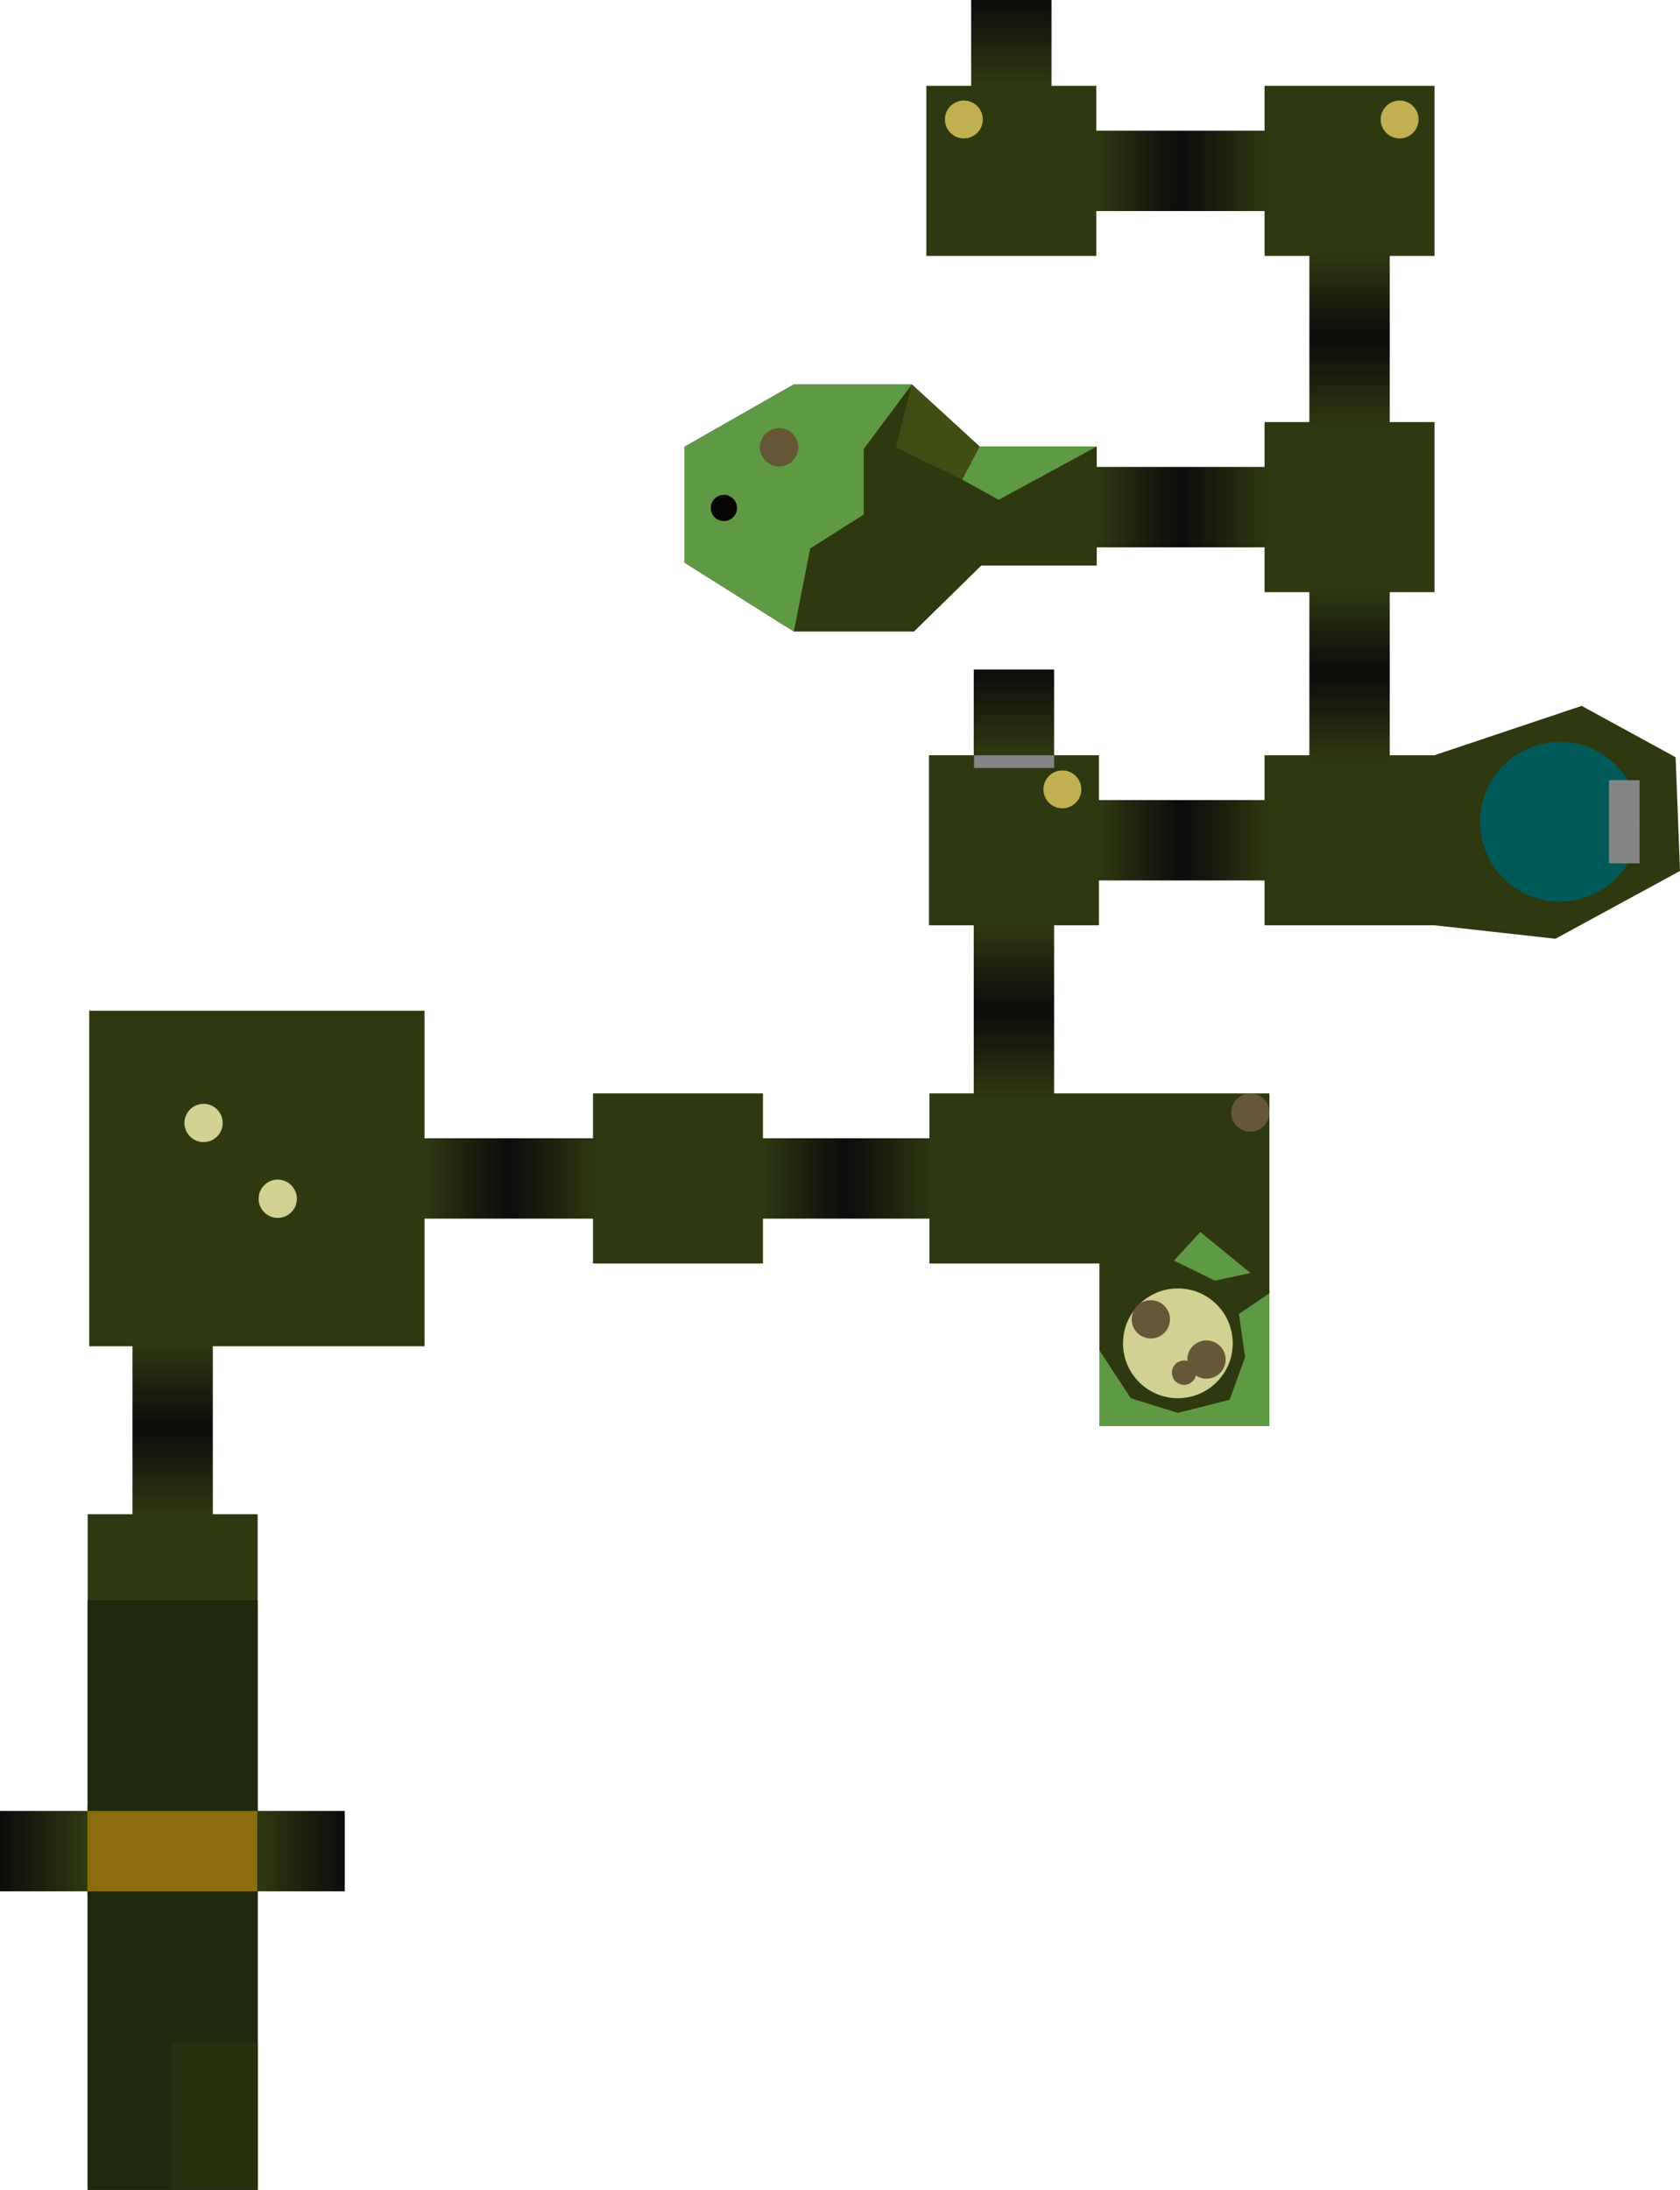 <?xml version="1.0" encoding="UTF-8" standalone="no"?>
<svg
   xmlns:dc="http://purl.org/dc/elements/1.1/"
   xmlns:cc="http://creativecommons.org/ns#"
   xmlns:rdf="http://www.w3.org/1999/02/22-rdf-syntax-ns#"
   xmlns:svg="http://www.w3.org/2000/svg"
   xmlns="http://www.w3.org/2000/svg"
   xmlns:xlink="http://www.w3.org/1999/xlink"
   xmlns:sodipodi="http://sodipodi.sourceforge.net/DTD/sodipodi-0.dtd"
   xmlns:inkscape="http://www.inkscape.org/namespaces/inkscape"
   inkscape:version="1.0 (4035a4fb49, 2020-05-01)"
   sodipodi:docname="map-lost_woods.svg"
   viewBox="0 0 403.662 525.86"
   height="525.86"
   width="403.662"
   id="svg1563"
   version="1.1">
  <defs
     id="defs1567">
    <linearGradient
       inkscape:collect="always"
       id="linearGradient2541">
      <stop
         style="stop-color:#2f390f;stop-opacity:1;"
         offset="0"
         id="stop2535" />
      <stop
         id="stop2537"
         offset="1"
         style="stop-color:#000000;stop-opacity:0.952" />
    </linearGradient>
    <linearGradient
       id="linearGradient2279"
       inkscape:collect="always">
      <stop
         id="stop2275"
         offset="0"
         style="stop-color:#2f390f;stop-opacity:1;" />
      <stop
         style="stop-color:#000000;stop-opacity:0.952"
         offset="0.487"
         id="stop2297" />
      <stop
         id="stop2277"
         offset="1"
         style="stop-color:#2f390f;stop-opacity:1" />
    </linearGradient>
    <linearGradient
       gradientTransform="translate(-6.6757202e-6)"
       gradientUnits="userSpaceOnUse"
       y2="384.478"
       x2="71.289"
       y1="342.893"
       x1="71.289"
       id="linearGradient2281"
       xlink:href="#linearGradient2279"
       inkscape:collect="always" />
    <linearGradient
       gradientTransform="translate(202.139,-100.436)"
       inkscape:collect="always"
       xlink:href="#linearGradient2279"
       id="linearGradient2281-5"
       x1="71.289"
       y1="342.893"
       x2="71.289"
       y2="384.478"
       gradientUnits="userSpaceOnUse" />
    <linearGradient
       gradientTransform="translate(282.774,-181.378)"
       inkscape:collect="always"
       xlink:href="#linearGradient2279"
       id="linearGradient2281-8"
       x1="71.289"
       y1="342.893"
       x2="71.289"
       y2="384.478"
       gradientUnits="userSpaceOnUse" />
    <linearGradient
       gradientTransform="translate(282.774,-261.579)"
       inkscape:collect="always"
       xlink:href="#linearGradient2279"
       id="linearGradient2281-0"
       x1="71.289"
       y1="342.893"
       x2="71.289"
       y2="384.478"
       gradientUnits="userSpaceOnUse" />
    <linearGradient
       inkscape:collect="always"
       xlink:href="#linearGradient2279"
       id="linearGradient2281-2"
       x1="71.289"
       y1="342.893"
       x2="71.289"
       y2="384.478"
       gradientUnits="userSpaceOnUse"
       gradientTransform="translate(-374.593,-211.161)" />
    <linearGradient
       gradientTransform="translate(-374.593,-130.211)"
       gradientUnits="userSpaceOnUse"
       y2="384.478"
       x2="71.289"
       y1="342.893"
       x1="71.289"
       id="linearGradient2281-2-5"
       xlink:href="#linearGradient2279"
       inkscape:collect="always" />
    <linearGradient
       inkscape:collect="always"
       xlink:href="#linearGradient2279"
       id="linearGradient2281-2-5-8"
       x1="71.289"
       y1="342.893"
       x2="71.289"
       y2="384.478"
       gradientUnits="userSpaceOnUse"
       gradientTransform="translate(-293.381,-49.308)" />
    <linearGradient
       gradientTransform="translate(-213.381,-49.833)"
       gradientUnits="userSpaceOnUse"
       y2="384.478"
       x2="71.289"
       y1="342.893"
       x1="71.289"
       id="linearGradient2281-2-5-8-0"
       xlink:href="#linearGradient2279"
       inkscape:collect="always" />
    <linearGradient
       gradientTransform="translate(-132.638,-49.833)"
       gradientUnits="userSpaceOnUse"
       y2="384.478"
       x2="71.289"
       y1="342.893"
       x1="71.289"
       id="linearGradient2281-2-5-8-6"
       xlink:href="#linearGradient2279"
       inkscape:collect="always" />
    <linearGradient
       gradientTransform="matrix(1,0,0,0.501,-536.128,-79.716)"
       gradientUnits="userSpaceOnUse"
       y2="384.11"
       x2="71.289"
       y1="342.893"
       x1="71.289"
       id="linearGradient2281-2-1"
       xlink:href="#linearGradient2541"
       inkscape:collect="always" />
    <linearGradient
       inkscape:collect="always"
       xlink:href="#linearGradient2541"
       id="linearGradient2281-2-1-8"
       x1="71.289"
       y1="342.893"
       x2="71.289"
       y2="384.11"
       gradientUnits="userSpaceOnUse"
       gradientTransform="matrix(1,0,0,0.501,393.55,-222.148)" />
    <linearGradient
       inkscape:collect="always"
       xlink:href="#linearGradient2541"
       id="linearGradient2281-2-1-6"
       x1="71.289"
       y1="342.893"
       x2="71.289"
       y2="384.11"
       gradientUnits="userSpaceOnUse"
       gradientTransform="matrix(1,0,0,0.501,-344.092,-212.663)" />
    <linearGradient
       inkscape:collect="always"
       xlink:href="#linearGradient2541"
       id="linearGradient2281-2-1-5"
       x1="71.289"
       y1="342.893"
       x2="71.289"
       y2="384.11"
       gradientUnits="userSpaceOnUse"
       gradientTransform="matrix(1,0,0,0.501,-344.717,-373.434)" />
    <filter
       height="1.6"
       y="-0.3"
       width="1.6"
       x="-0.3"
       id="filter3040"
       style="color-interpolation-filters:sRGB"
       inkscape:collect="always">
      <feGaussianBlur
         id="feGaussianBlur3042"
         stdDeviation="3.295"
         inkscape:collect="always" />
    </filter>
    <filter
       height="1.6"
       y="-0.3"
       width="1.6"
       x="-0.3"
       id="filter3044"
       style="color-interpolation-filters:sRGB"
       inkscape:collect="always">
      <feGaussianBlur
         id="feGaussianBlur3046"
         stdDeviation="1.149"
         inkscape:collect="always" />
    </filter>
    <filter
       height="1.6"
       y="-0.3"
       width="1.6"
       x="-0.3"
       id="filter3048"
       style="color-interpolation-filters:sRGB"
       inkscape:collect="always">
      <feGaussianBlur
         id="feGaussianBlur3050"
         stdDeviation="1.149"
         inkscape:collect="always" />
    </filter>
  </defs>
  <sodipodi:namedview
     fit-margin-bottom="0"
     fit-margin-right="0"
     fit-margin-left="0"
     fit-margin-top="0"
     inkscape:current-layer="g1571"
     inkscape:window-maximized="1"
     inkscape:window-y="-8"
     inkscape:window-x="892"
     inkscape:cy="446.39785"
     inkscape:cx="54.33399"
     inkscape:zoom="3.8088496"
     showgrid="false"
     id="namedview1565"
     inkscape:window-height="705"
     inkscape:window-width="1366"
     inkscape:pageshadow="2"
     inkscape:pageopacity="0"
     guidetolerance="10"
     gridtolerance="10"
     objecttolerance="10"
     borderopacity="1"
     bordercolor="#666666"
     pagecolor="#ffffff"
     inkscape:document-rotation="0" />
  <g
     transform="translate(-29.803,-20.318)"
     id="g1571"
     inkscape:label="Image"
     inkscape:groupmode="layer">
    <rect
       y="282.883"
       x="172.282"
       height="40.843"
       width="40.843"
       id="rect2136"
       style="fill:#2f390f;fill-opacity:1;stroke-width:6.897;stop-color:#000000" />
    <path
       d="m 253.125,282.883 v 40.844 h 40.842 v 38.986 h 40.844 V 282.883 H 293.967 Z"
       style="opacity:1;fill:#2f390f;fill-opacity:1;stroke-width:6.897;stop-color:#000000"
       id="rect2136-0" />
    <rect
       y="201.671"
       x="253.007"
       height="40.843"
       width="40.843"
       id="rect2136-0-0"
       style="opacity:1;fill:#2f390f;fill-opacity:1;stroke-width:6.897;stop-color:#000000" />
    <path
       d="m 409.836,189.82 -35.352,11.85 h -40.842 v 40.844 h 40.842 l 29.049,3.23 29.932,-16.279 -1.051,-27.305 z"
       style="fill:#2f390f;fill-opacity:1;stroke-width:6.897;stop-color:#000000"
       id="rect2136-0-0-9" />
    <rect
       y="121.671"
       x="333.642"
       height="40.843"
       width="40.843"
       id="rect2136-0-0-9-5"
       style="fill:#2f390f;fill-opacity:1;stroke-width:6.897;stop-color:#000000" />
    <rect
       style="opacity:1;fill:#2f390f;fill-opacity:1;stroke-width:6.897;stop-color:#000000"
       id="rect2136-0-0-9-5-5"
       width="40.843"
       height="40.843"
       x="333.642"
       y="40.928" />
    <rect
       y="40.928"
       x="252.382"
       height="40.843"
       width="40.843"
       id="rect2136-0-0-9-5-5-0"
       style="opacity:1;fill:#2f390f;fill-opacity:1;stroke-width:6.897;stop-color:#000000" />
    <rect
       style="opacity:1;fill:#2f390f;fill-opacity:1;stroke-width:13.747;stop-color:#000000"
       id="rect2136-3"
       width="40.843"
       height="162.257"
       x="50.868"
       y="383.921" />
    <rect
       style="opacity:1;fill:#2f390f;fill-opacity:1;stroke-width:13.606;stop-color:#000000"
       id="rect2136-5"
       width="80.571"
       height="80.571"
       x="51.239"
       y="263.032" />
    <rect
       y="342.336"
       x="61.635"
       height="41.957"
       width="19.307"
       id="rect2273"
       style="fill:url(#linearGradient2281);fill-opacity:1;stroke-width:6.778;stop-color:#000000" />
    <rect
       style="fill:url(#linearGradient2281-5);fill-opacity:1;stroke-width:6.778;stop-color:#000000"
       id="rect2273-1"
       width="19.307"
       height="41.957"
       x="263.775"
       y="241.9" />
    <rect
       style="fill:url(#linearGradient2281-8);fill-opacity:1;stroke-width:6.778;stop-color:#000000"
       id="rect2273-6"
       width="19.307"
       height="41.957"
       x="344.41"
       y="160.957" />
    <rect
       style="fill:url(#linearGradient2281-0);fill-opacity:1;stroke-width:6.778;stop-color:#000000"
       id="rect2273-8"
       width="19.307"
       height="41.957"
       x="344.41"
       y="80.757" />
    <rect
       transform="rotate(-90)"
       style="fill:url(#linearGradient2281-2);fill-opacity:1;stroke-width:6.778;stop-color:#000000"
       id="rect2273-3"
       width="19.307"
       height="41.957"
       x="-312.958"
       y="131.175" />
    <rect
       y="212.125"
       x="-312.958"
       height="41.957"
       width="19.307"
       id="rect2273-3-7"
       style="fill:url(#linearGradient2281-2-5);fill-opacity:1;stroke-width:6.778;stop-color:#000000"
       transform="rotate(-90)" />
    <rect
       transform="rotate(-90)"
       style="fill:url(#linearGradient2281-2-5-8);fill-opacity:1;stroke-width:6.778;stop-color:#000000"
       id="rect2273-3-7-4"
       width="19.307"
       height="41.957"
       x="-231.746"
       y="293.027" />
    <rect
       y="292.502"
       x="-151.746"
       height="41.957"
       width="19.307"
       id="rect2273-3-7-4-7"
       style="fill:url(#linearGradient2281-2-5-8-0);fill-opacity:1;stroke-width:6.778;stop-color:#000000"
       transform="rotate(-90)" />
    <rect
       y="292.502"
       x="-71.003"
       height="41.957"
       width="19.307"
       id="rect2273-3-7-4-6"
       style="fill:url(#linearGradient2281-2-5-8-6);fill-opacity:1;stroke-width:6.778;stop-color:#000000"
       transform="rotate(-90)" />
    <rect
       y="454.074"
       x="50.803"
       height="21.529"
       width="40.826"
       id="rect2507"
       style="opacity:1;fill:#5f5510;fill-opacity:1;stroke-width:6.897;stop-color:#000000" />
    <rect
       y="91.629"
       x="-474.492"
       height="21"
       width="19.307"
       id="rect2273-3-1"
       style="fill:url(#linearGradient2281-2-1);fill-opacity:1;stroke-width:4.795;stop-color:#000000"
       transform="rotate(-90)" />
    <rect
       transform="rotate(90)"
       style="fill:url(#linearGradient2281-2-1-8);fill-opacity:1;stroke-width:4.795;stop-color:#000000"
       id="rect2273-3-1-1"
       width="19.307"
       height="21"
       x="455.185"
       y="-50.803" />
    <path
       d="m 50.867,404.584 v 141.594 h 40.844 V 404.584 Z"
       style="opacity:1;fill:#1f280b;fill-opacity:1;stroke-width:7.145;stop-color:#000000"
       id="rect2582" />
    <rect
       y="510.915"
       x="71.15"
       height="35.262"
       width="20.56"
       id="rect2580"
       style="opacity:1;fill:#26300d;fill-opacity:1;stroke-width:6.897;stop-color:#000000" />
    <rect
       transform="scale(-1)"
       style="fill:url(#linearGradient2281-2-1-6);fill-opacity:1;stroke-width:4.795;stop-color:#000000"
       id="rect2273-3-1-9"
       width="19.307"
       height="21"
       x="-282.457"
       y="-41.318" />
    <rect
       transform="scale(-1)"
       style="fill:url(#linearGradient2281-2-1-5);fill-opacity:1;stroke-width:4.795;stop-color:#000000"
       id="rect2273-3-1-4"
       width="19.307"
       height="21"
       x="-283.082"
       y="-202.089" />
    <circle
       r="19.166"
       cy="217.651"
       cx="404.584"
       id="path2637"
       style="opacity:1;fill:#005a5a;fill-opacity:1;stroke-width:6.897;stop-color:#000000" />
    <rect
       y="207.674"
       x="416.399"
       height="19.954"
       width="7.351"
       id="rect2641"
       style="opacity:1;fill:#858585;fill-opacity:1;stroke-width:6.897;stop-color:#000000" />
    <path
       id="path2643"
       d="m 248.894,112.632 h -28.355 l -26.255,14.965 v 27.83 l 26.255,16.54 h 28.88 l 16.151,-15.837 h 27.754 v -28.59 h -28.152 z"
       style="opacity:1;fill:#2f390f;fill-opacity:1;stroke:none;stroke-width:1px;stroke-linecap:butt;stroke-linejoin:miter;stroke-opacity:1" />
    <path
       d="m 220.539,112.633 -26.254,14.965 v 27.83 l 26.254,16.541 3.938,-19.955 12.865,-8.139 v -15.752 l 11.553,-15.49 z m 44.633,14.908 -4.201,7.934 8.795,4.857 23.559,-12.791 z"
       style="opacity:1;fill:#5e9943;fill-opacity:1;stroke:none;stroke-width:1px;stroke-linecap:butt;stroke-linejoin:miter;stroke-opacity:1"
       id="path2645" />
    <circle
       r="4.595"
       cy="127.729"
       cx="216.995"
       id="path2647"
       style="opacity:1;fill:#665736;fill-opacity:1;stroke:none;stroke-width:6.897;stop-color:#000000" />
    <circle
       r="3.151"
       cy="142.3"
       cx="203.736"
       id="path2649"
       style="opacity:1;fill:#050503;fill-opacity:1;stroke:none;stroke-width:6.897;stop-color:#000000" />
    <path
       id="path2651"
       d="m 248.894,112.632 -3.807,15.096 15.884,7.745 4.201,-7.933 z"
       style="fill:#414e13;fill-opacity:1;stroke:none;stroke-width:1px;stroke-linecap:butt;stroke-linejoin:miter;stroke-opacity:1" />
    <circle
       style="opacity:1;fill:#665736;fill-opacity:1;stroke:none;stroke-width:6.897;stop-color:#000000"
       id="path2647-7"
       cx="330.224"
       cy="287.482"
       r="4.595" />
    <circle
       style="opacity:1;fill:#d1d193;fill-opacity:1;stroke:none;stroke-width:6.897;filter:url(#filter3048);stop-color:#000000"
       id="path2647-1"
       cx="78.715"
       cy="289.983"
       r="4.595" />
    <circle
       style="opacity:1;fill:#d1d194;fill-opacity:1;stroke:none;stroke-width:6.897;filter:url(#filter3044);stop-color:#000000"
       id="path2647-3"
       cx="96.537"
       cy="308.176"
       r="4.595" />
    <circle
       r="13.181"
       cy="342.893"
       cx="312.818"
       id="path2951"
       style="opacity:1;fill:#d1d194;fill-opacity:1;stroke:none;stroke-width:6.897;filter:url(#filter3040);stop-color:#000000" />
    <circle
       r="4.595"
       cy="337.137"
       cx="306.32"
       id="path2647-7-5"
       style="opacity:1;fill:#665736;fill-opacity:1;stroke:none;stroke-width:6.897;stop-color:#000000" />
    <path
       d="m 319.68,342.197 a 4.595,4.595 0 0 0 -4.588,4.594 4.595,4.595 0 0 0 0.014,0.346 2.924,2.924 0 0 0 -0.803,-0.113 2.924,2.924 0 0 0 -2.924,2.924 2.924,2.924 0 0 0 2.924,2.924 2.924,2.924 0 0 0 2.844,-2.25 4.595,4.595 0 0 0 2.539,0.766 4.595,4.595 0 0 0 4.596,-4.596 4.595,4.595 0 0 0 -4.596,-4.594 4.595,4.595 0 0 0 -0.006,0 z"
       style="opacity:1;fill:#665736;fill-opacity:1;stroke:none;stroke-width:6.897;stop-color:#000000"
       id="path2647-7-4" />
    <path
       d="m 318.201,316.16 -6.312,6.867 9.84,4.828 8.539,-1.857 z m 16.609,14.707 -7.326,4.971 1.484,10.396 -3.713,10.211 -12.438,3.156 -11.326,-3.527 -7.525,-11.504 v 18.143 h 40.844 z"
       style="fill:#5e9943;fill-opacity:1;stroke:none;stroke-width:1px;stroke-linecap:butt;stroke-linejoin:miter;stroke-opacity:1"
       id="path2987" />
    <circle
       r="4.548"
       cy="209.875"
       cx="285.063"
       id="path3008"
       style="opacity:1;fill:#c2af52;fill-opacity:1;stroke:none;stroke-width:6.897;stop-color:#000000" />
    <circle
       style="opacity:1;fill:#c2af52;fill-opacity:1;stroke:none;stroke-width:6.897;stop-color:#000000"
       id="path3008-6"
       cx="366.099"
       cy="49.011"
       r="4.548" />
    <circle
       style="opacity:1;fill:#c2af52;fill-opacity:1;stroke:none;stroke-width:6.897;stop-color:#000000"
       id="path3008-7"
       cx="261.393"
       cy="49.011"
       r="4.548" />
    <rect
       y="201.695"
       x="263.84"
       height="3.052"
       width="19.246"
       id="rect3052"
       style="opacity:1;fill:#858585;fill-opacity:1;stroke:none;stroke-width:6.897;stop-color:#000000" />
    <rect
       style="fill:#8c6c0c;fill-opacity:1;stroke-width:3.4;stop-color:#000000"
       id="rect899"
       width="40.826"
       height="19.307"
       x="50.803"
       y="455.185"
       inkscape:label="Bridge" />
  </g>
</svg>
